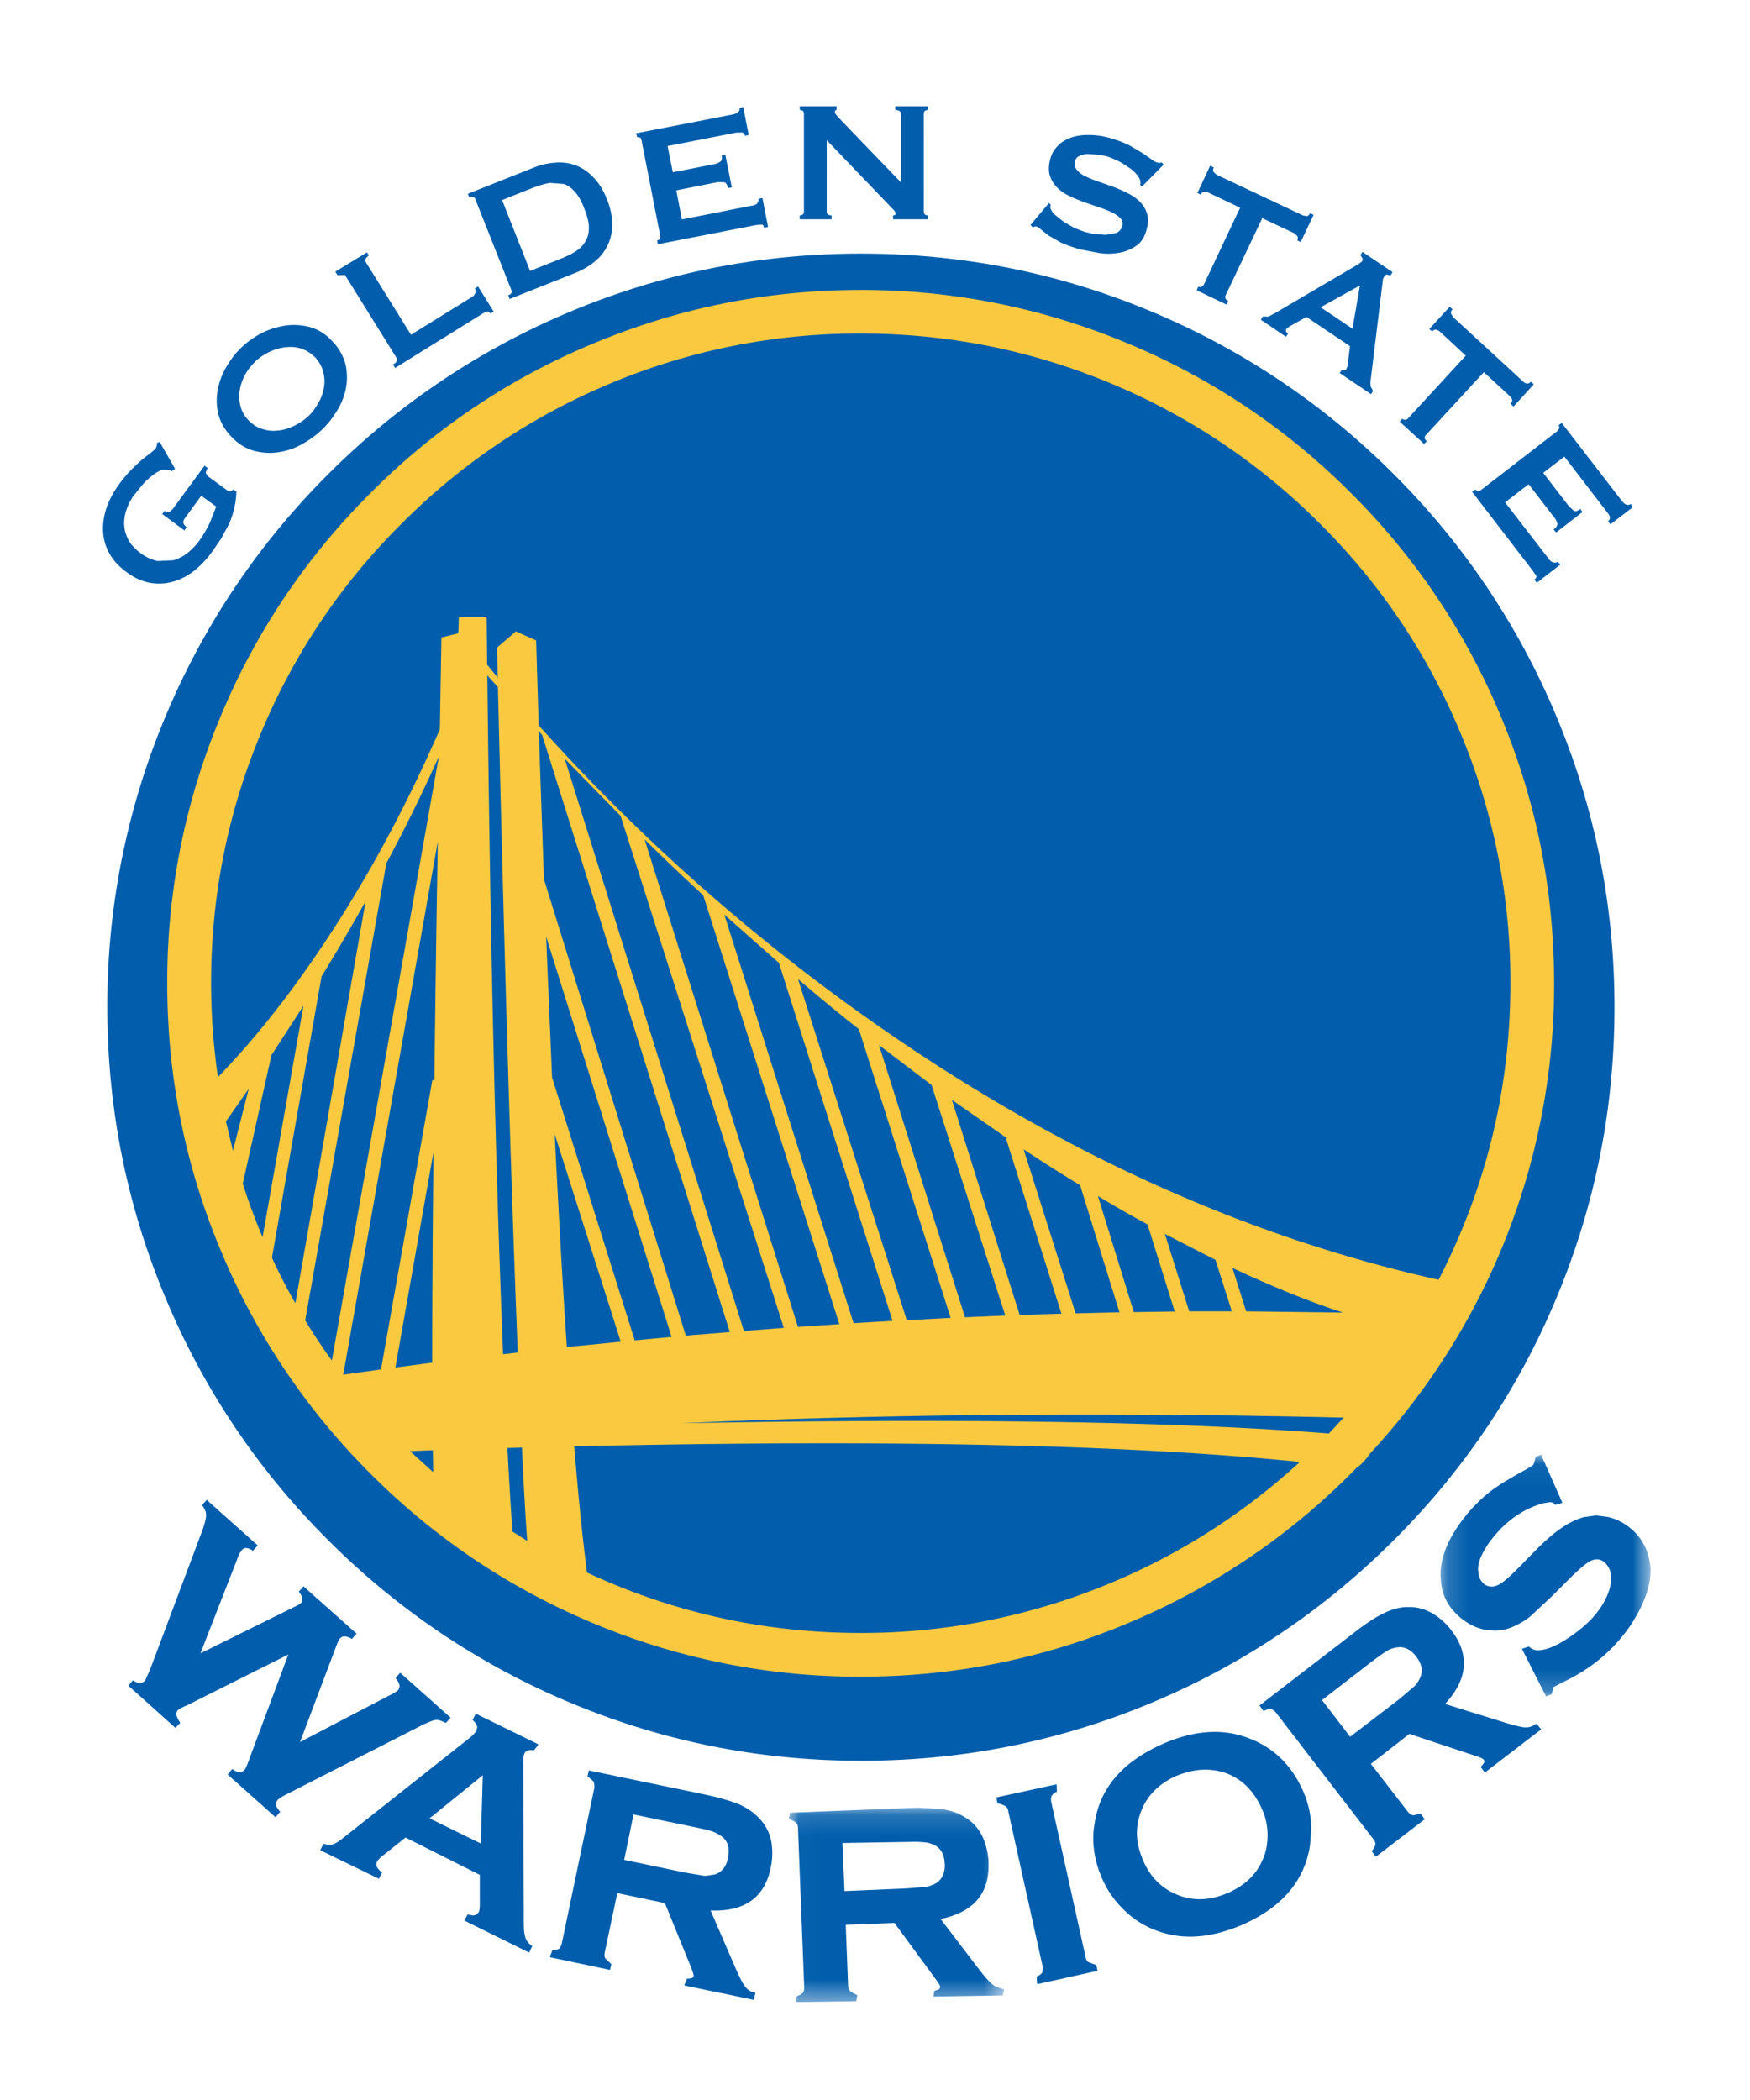 <svg xmlns="http://www.w3.org/2000/svg" xmlns:xlink="http://www.w3.org/1999/xlink" width="85" height="102" viewBox="0 0 85 102">
    <defs>
        <filter id="a" width="135.5%" height="129%" x="-17.8%" y="-14.5%" filterUnits="objectBoundingBox">
            <feOffset dx="2" dy="2" in="SourceAlpha" result="shadowOffsetOuter1"/>
            <feGaussianBlur in="shadowOffsetOuter1" result="shadowBlurOuter1" stdDeviation="2.5"/>
            <feColorMatrix in="shadowBlurOuter1" result="shadowMatrixOuter1" values="0 0 0 0 0 0 0 0 0 0 0 0 0 0 0 0 0 0 0.2 0"/>
            <feMerge>
                <feMergeNode in="shadowMatrixOuter1"/>
                <feMergeNode in="SourceGraphic"/>
            </feMerge>
        </filter>
        <path id="b" d="M.018.146h10.46v9.437H.018z"/>
        <path id="d" d="M.162.054h10.202v11.741H.162z"/>
    </defs>
    <g fill="none" fill-rule="evenodd" filter="url(#a)" transform="translate(3 3)">
        <path fill="#025EAC" d="M12.325 74.353L9.74 72.05l-.227.257.03.038c.098.13.144.243.144.334 0 .076-.023.136-.068.174-.015.038-.13.106-.341.205l-4.54 2.244 1.81-4.64c.07-.181.137-.302.206-.37a.222.222 0 0 1 .197-.1c.083 0 .174.031.288.1l.053.022.227-.25L5.04 67.85l-.227.257.038.053c.106.145.16.289.16.432 0 .16-.061.395-.175.72l-2.54 6.762-.242.545c-.083.084-.167.13-.25.13a.544.544 0 0 1-.288-.1l-.068-.03-.167.205-.045.053 2.281 2.047.205-.205.03-.038-.03-.053c-.099-.151-.152-.28-.152-.387a.24.24 0 0 1 .068-.174c.038-.045.19-.129.455-.242l4.912-2.464-1.88 5.033c-.114.334-.197.523-.243.561-.068.084-.144.122-.227.122a.58.58 0 0 1-.326-.122l-.053-.03-.22.265 2.327 2.077.228-.265-.038-.038c-.114-.137-.167-.25-.167-.349a.325.325 0 0 1 .076-.182c.068-.076.25-.19.553-.341l6.435-3.282c.341-.167.569-.258.682-.265l.046-.008c.114 0 .25.046.417.13l.045.014.228-.25-2.449-2.183-.227.25.038.053c.106.137.159.258.159.357l-.053.166c-.083.084-.235.175-.44.273l-4.343 2.266 1.766-4.676c.069-.182.122-.296.167-.35.068-.067.137-.105.22-.105.083 0 .19.03.326.098l.038.03.182-.211.053-.046M21.14 79.72l-3.032-1.486-.152.303.03.038c.13.114.19.228.19.334l-.038.151c-.075.129-.197.25-.363.379l-6.102 4.829c-.228.181-.394.287-.493.31l-.167.03-.242-.037-.06-.008-.16.303 2.85 1.387.16-.303-.054-.038c-.151-.129-.227-.242-.227-.356l.023-.121a1.12 1.12 0 0 1 .28-.296l1.114-.887 3.608 1.812v1.387c0 .212-.015.349-.045.402a.33.33 0 0 1-.288.182l-.22-.038-.038-.015-.16.303 3.146 1.554.152-.319-.053-.038a.689.689 0 0 1-.273-.356c-.053-.144-.083-.379-.083-.69l-.03-7.852-.046-.008h.045c0-.19.023-.333.069-.424.053-.099.159-.144.31-.152l.144.015.182-.227.023-.068zm-2.79 4.82l-2.485-1.22 2.584-2.092-.098 3.312zM31.85 83.29a2.919 2.919 0 0 0-.978-.66c-.386-.159-.917-.31-1.607-.462l-5.662-1.175-.068.28c.182.145.288.243.31.288l.024.145v.128l-1.585 7.573c-.037.128-.083.212-.136.25a.66.66 0 0 1-.318.068l-.106.273-.015.068 2.918.614.068-.28-.296-.28a.309.309 0 0 1-.038-.16l.008-.106.614-2.903 2.312.485 1.205 2.963c.129.296.19.493.19.584v.015c-.023.069-.107.099-.266.106h-.053l-.114.266-.015.068 3.373.697.076-.34-.068-.016a.772.772 0 0 1-.432-.288c-.114-.144-.28-.47-.493-.963L29.516 87.8h.181c1.547.007 2.464-.69 2.744-2.108a3.34 3.34 0 0 0 .069-.674c0-.205-.016-.41-.054-.614a2.24 2.24 0 0 0-.606-1.114m-1.75.947c.196.16.295.394.295.69l-.03.31c-.099.448-.319.713-.66.812l-.402.06h-.106l-.94-.159-2.94-.614.454-2.205 2.949.613c.424.084.735.16.925.228.166.068.318.152.454.265"/>
        <g transform="translate(33.295 82.659)">
            <mask id="c" fill="#fff">
                <use xlink:href="#b"/>
            </mask>
            <path fill="#025EAC" d="M5.786.161L.078.388l-.06.28c.204.1.325.175.363.213.053.053.084.144.084.265l.303 7.747c0 .114-.023.197-.068.243-.046.06-.144.113-.288.159l-.053.288 2.933-.038.053-.296c-.19-.083-.303-.152-.349-.197-.06-.06-.09-.151-.098-.265L2.784 5.83 5.15 5.74l1.895 2.584c.22.289.326.463.326.523v.008c0 .083-.091.144-.28.182l-.046.28 3.365-.053.069-.295c-.28-.076-.47-.16-.569-.243-.174-.144-.41-.41-.712-.81L7.393 5.55c1.561-.326 2.334-1.19 2.327-2.607V2.79a3.246 3.246 0 0 0-.296-1.243 2.111 2.111 0 0 0-.856-.94C8.257.403 7.878.275 7.446.214L6.362.146 5.786.16zm1.303 1.796c.319.16.486.463.5.91l.008.068c-.007.41-.151.705-.432.88-.144.083-.31.136-.485.174l-.955.076-3.001.128-.099-2.334 3.608-.06.356.022c.167.015.334.06.5.136z" mask="url(#c)"/>
        </g>
        <path fill="#025EAC" d="M43.97 82.964l1.675 7.557.008.129-.03.151c-.038.076-.13.144-.266.205l.008.296.03.068 2.918-.645-.068-.28-.379-.144c-.068-.038-.113-.121-.136-.243l-1.675-7.557-.008-.129.03-.143a.668.668 0 0 1 .258-.205l-.007-.288-.016-.068-2.918.636.053.28c.205.054.334.107.394.145a.344.344 0 0 1 .13.235M51.512 79.69c-1.978.863-3.092 2.152-3.343 3.873a3.794 3.794 0 0 0-.068.712c0 .644.137 1.281.402 1.902a4.74 4.74 0 0 0 1.03 1.532c.494.5 1.062.864 1.721 1.091a4.616 4.616 0 0 0 1.554.265c.766 0 1.592-.182 2.479-.553 1.955-.841 3.07-2.13 3.342-3.88l.061-.774c0-.614-.121-1.213-.371-1.804-.569-1.326-1.493-2.22-2.782-2.668a4.434 4.434 0 0 0-1.539-.265c-.788 0-1.614.19-2.486.568m2.948 1.403c.834.28 1.448.879 1.85 1.811.16.356.25.75.258 1.19v.038c0 .478-.091.91-.28 1.281-.312.69-.872 1.197-1.668 1.539-.47.197-.918.295-1.342.295-.326 0-.629-.053-.925-.151-.864-.296-1.478-.887-1.842-1.759-.189-.454-.288-.886-.288-1.303 0-.432.1-.85.288-1.259.319-.674.872-1.19 1.66-1.53.478-.19.94-.289 1.372-.289.304 0 .607.046.917.137M56.75 78.022c.083.022.159.076.235.174l4.714 6.124c.069.084.106.16.106.243v.008c-.007.09-.06.19-.151.303l-.03.038.204.273 2.373-1.82-.205-.28-.053.023-.273.06h-.045a.465.465 0 0 1-.235-.159l-1.804-2.334 1.872-1.456 3.054 1.016c.357.106.539.19.561.25l.03.053c0 .06-.052.144-.151.243l-.038.045.174.22.03.053 2.737-2.1-.212-.272-.068.022a.73.73 0 0 1-.455.152h-.053c-.16-.008-.508-.09-1.031-.25l-2.85-.887c.614-.66.917-1.319.917-1.978 0-.538-.205-1.077-.614-1.607a3.168 3.168 0 0 0-.978-.85 2.185 2.185 0 0 0-1.076-.272h-.16c-.37.023-.75.136-1.128.333-.357.175-.827.478-1.395.925l-4.578 3.525.197.265.053-.023a.721.721 0 0 1 .28-.068l.046.008zm5.616-2.835c.13-.084.288-.137.478-.167l.144-.015c.295 0 .568.152.803.462.175.235.265.463.265.675 0 .106-.022.22-.075.341-.068.16-.167.303-.288.425l-.728.621-2.388 1.827-1.364-1.781 2.373-1.835c.333-.25.59-.44.78-.553z"/>
        <g transform="translate(64.804 65.605)">
            <mask id="e" fill="#fff">
                <use xlink:href="#d"/>
            </mask>
            <path fill="#025EAC" d="M.177 6.133c.045.75.379 1.372 1.008 1.88.38.296.78.485 1.205.553l.387.03c.34 0 .66-.068.955-.212.296-.129.56-.288.803-.485l1.077-1.008.735-.735c.455-.463.803-.766 1.046-.91a.73.73 0 0 1 .379-.113c.114 0 .227.045.356.144a.971.971 0 0 1 .288.477l.038.319-.045.363c-.099.432-.326.887-.698 1.35-.34.409-.773.788-1.296 1.137-.508.348-.955.553-1.334.613l-.167.016a.601.601 0 0 1-.394-.13l-.068-.052-.334.113 1.175 2.312.273-.114.076-.333.394-.212c1.198-.553 2.183-1.304 2.956-2.259A7.183 7.183 0 0 0 10 7.24c.243-.569.364-1.084.364-1.554 0-.19-.015-.349-.053-.493a2.585 2.585 0 0 0-.963-1.6 2.53 2.53 0 0 0-1.083-.522l-.546-.068-.607.083c-.371.114-.72.28-1.045.508-.319.205-.713.538-1.183 1l-.743.758c-.477.493-.819.804-1.016.933-.174.114-.333.174-.485.174a.609.609 0 0 1-.363-.129.779.779 0 0 1-.266-.5l-.023-.19c0-.174.03-.348.1-.53.15-.372.37-.728.65-1.061.653-.811 1.441-1.35 2.373-1.63l.349-.06c.084 0 .152.015.205.053l.076.075.28-.075.06-.03L5.051.053 4.778.16c-.038.213-.076.341-.114.38-.007.022-.136.105-.387.25-.735.401-1.31.75-1.712 1.06a7.486 7.486 0 0 0-1.183 1.175C.572 4.034.162 4.99.162 5.898l.015.235" mask="url(#e)"/>
        </g>
        <path fill="#025EAC" d="M36.823 7.318c-4.965 0-9.718.955-14.25 2.872a36.398 36.398 0 0 0-11.635 7.846A36.316 36.316 0 0 0 3.093 29.67a36.218 36.218 0 0 0-2.88 14.25c0 4.965.962 9.718 2.88 14.25a36.15 36.15 0 0 0 7.845 11.635 36.398 36.398 0 0 0 11.635 7.845c4.532 1.918 9.285 2.873 14.25 2.873 4.964 0 9.717-.955 14.242-2.873A36.399 36.399 0 0 0 62.7 69.805a36.15 36.15 0 0 0 7.845-11.635c1.917-4.532 2.873-9.285 2.873-14.25 0-4.964-.956-9.717-2.873-14.25A36.315 36.315 0 0 0 62.7 18.036a36.399 36.399 0 0 0-11.635-7.846c-4.525-1.917-9.278-2.872-14.242-2.872M1.918 17.308c-.182.159-.364.333-.554.523-.22.227-.409.455-.568.675-.28.378-.493.773-.63 1.182a3.19 3.19 0 0 0-.158 1.16c.022.363.128.72.318 1.06.19.327.462.615.819.88.333.25.69.425 1.076.508.371.076.743.068 1.099-.023.371-.09.72-.258 1.054-.508.34-.257.651-.583.932-.97l.432-.63.379-.696c.098-.22.182-.47.258-.766.06-.258.098-.53.106-.819l-.137-.106a.89.89 0 0 1-.144.076c-.038.023-.09.015-.144-.023l-.955-.697-.106-.151c0-.054.03-.137.09-.25l-.15-.114-1.547 2.107-.167.151c-.053.023-.136 0-.234-.06l-.107.151 1.077.796.106-.159c-.099-.083-.152-.16-.16-.227-.007-.053.023-.13.084-.22l.788-1.077.728.524-.31.78c-.145.311-.327.622-.554.932-.16.205-.334.387-.538.546-.213.167-.44.28-.682.349l-.766.038a2.085 2.085 0 0 1-.819-.38c-.28-.204-.485-.424-.606-.666a1.724 1.724 0 0 1-.197-.743c-.008-.25.038-.5.129-.75a2.51 2.51 0 0 1 .363-.675l.425-.523c.16-.174.318-.318.485-.44a1.61 1.61 0 0 1 .47-.265l.341.008.083.083.175-.129-.75-1.311a.667.667 0 0 1-.13.06l-.007.13-.053.144-.205.174-.44.34"/>
        <g>
            <path fill="#025EAC" d="M11.18 11.615c-.318-.356-.674-.59-1.069-.712a2.988 2.988 0 0 0-1.182-.099 3.88 3.88 0 0 0-1.152.341c-.372.19-.698.41-.978.667-.28.25-.53.554-.75.918-.22.348-.372.72-.455 1.114a2.827 2.827 0 0 0-.008 1.182c.084.402.28.781.607 1.137.326.356.682.592 1.076.713.394.114.788.151 1.183.098.409-.053.788-.166 1.136-.356.357-.19.683-.41.97-.675.296-.265.546-.568.759-.91.22-.333.379-.696.47-1.098.083-.387.09-.78.007-1.19a2.485 2.485 0 0 0-.614-1.13m-.455 2.267a2.178 2.178 0 0 1-.295.743 2.478 2.478 0 0 1-.493.629 2.787 2.787 0 0 1-.675.44c-.25.12-.507.196-.773.22-.257.03-.515 0-.765-.084-.25-.076-.47-.22-.675-.44a1.493 1.493 0 0 1-.379-.712 1.805 1.805 0 0 1-.015-.781 2.43 2.43 0 0 1 .28-.75c.13-.22.304-.432.508-.63.205-.182.432-.325.675-.44.25-.113.5-.189.765-.211.266-.03.524-.008.774.075.242.084.47.235.682.448.19.227.318.462.371.712.06.25.068.515.015.78M11.756 8.356l2.502 4.025c.068.114.007.22-.167.326l.098.167 4.222-2.623c.099-.06.182-.098.235-.114.06-.03.121 0 .175.091l.159-.09-.758-1.22-.16.09c.046.083.054.16.023.227a.36.36 0 0 1-.174.197l-2.949 1.827-2.198-3.532c-.053-.099-.007-.205.152-.318l-.09-.152-1.54.94.106.167.364-.008M21.996 2.899a3.466 3.466 0 0 0-1.053.235l-3.222 1.28.076.175c.152-.06.25-.03.288.083l1.751 4.412c.053.114 0 .205-.151.257l.068.182 3.221-1.28c.357-.144.667-.334.933-.554a2.295 2.295 0 0 0 .833-1.796c0-.364-.083-.766-.257-1.213-.182-.447-.394-.796-.645-1.046a2.3 2.3 0 0 0-.841-.591 2.312 2.312 0 0 0-1-.144m.94 1.432c.174.205.318.463.439.789.136.34.212.629.227.879.008.265-.037.485-.136.66a1.287 1.287 0 0 1-.447.507c-.19.137-.447.265-.766.394l-1.508.6-1.357-3.442 1.5-.599c.32-.121.592-.197.827-.235l.675.053c.197.068.379.205.545.394M30.865.428c-.046.06-.144.106-.288.136l-4.677.91.045.182.137.022a.172.172 0 0 1 .076.13l.91 4.646c.007.06 0 .113-.03.151a.195.195 0 0 1-.122.076l.038.182 4.775-.932.258-.023c.068 0 .106.053.129.152l.189-.038-.273-1.403-.19.038a.233.233 0 0 1-.06.213.319.319 0 0 1-.235.113l-3.426.675-.273-1.41 2.009-.402.333.008c.084.038.137.129.175.28l.181-.03-.318-1.6-.174.03c.022.168.007.274-.06.312a.756.756 0 0 1-.304.128l-2.009.395-.257-1.274 3.327-.652.31-.007c.062.03.1.083.122.159l.182-.038L31.1.2l-.182.038c.015.084 0 .144-.053.19M38.755 3.854L35.761.746c-.144-.152-.212-.25-.212-.303 0-.068.03-.099.083-.099V.162h-1.788l.007.182c.129 0 .197.061.197.19V5.27c0 .13-.068.19-.204.19v.19h1.546v-.19c-.16 0-.235-.06-.235-.19V1.807l3.184 3.32c.113.114.166.19.166.243 0 .06-.045.09-.129.09v.19h1.69v-.19c-.128 0-.197-.06-.197-.189V.534c0-.129.069-.19.198-.19V.162h-1.585v.182c.182 0 .273.061.273.19v3.32M49.837 2.05a5.725 5.725 0 0 0-.91-.341 3.789 3.789 0 0 0-1.121-.152c-.342.008-.637.06-.872.16-.25.105-.455.242-.599.416-.152.16-.258.356-.318.576-.084.311-.091.576-.03.796.06.212.174.402.333.576.16.167.356.311.591.425.212.106.455.204.72.303l.743.258c.235.075.447.159.63.25.18.083.318.182.416.288.099.098.129.227.083.386a.47.47 0 0 1-.295.326l-.508.091-.568-.045-.448-.099-.515-.197-.516-.303-.416-.334a.84.84 0 0 1-.213-.31.49.49 0 0 1 .008-.182l-.083-.076-.895 1.061.114.129c.06-.046.114-.06.159-.053a.613.613 0 0 1 .235.151l.364.288.599.342c.235.106.545.22.94.333l.909.174c.341.054.66.046.963-.007.303-.046.583-.16.841-.334.243-.159.41-.417.508-.773.083-.295.098-.553.03-.78a1.368 1.368 0 0 0-.341-.584 2.24 2.24 0 0 0-.584-.417 7.506 7.506 0 0 0-.72-.319l-.735-.257a5.043 5.043 0 0 1-.637-.265 1.072 1.072 0 0 1-.401-.311.403.403 0 0 1-.076-.402.317.317 0 0 1 .205-.258.98.98 0 0 1 .363-.098l.455.023.47.075c.19.061.38.137.569.228.181.083.348.19.5.303.144.083.273.19.386.318.099.114.167.22.205.311a.554.554 0 0 1 .008.25l.09.068 1.047-1.06-.099-.107a.355.355 0 0 1-.22 0 .86.86 0 0 1-.303-.174l-.44-.303-.621-.364M58.28 5.46l-4.198-1.978-.137-.129c-.038-.053-.03-.12.008-.22l-.175-.083-.621 1.327.167.076c.038-.084.098-.13.166-.137l.182.03 1.562.743-1.774 3.76-.121.098-.144-.015-.068.167 1.447.697.084-.174c-.13-.068-.175-.16-.13-.273l1.782-3.752 1.561.735.137.13c.038.052.038.12 0 .211l.167.084.629-1.32-.175-.082c-.037.083-.09.136-.159.144l-.19-.038M56.598 10.38l-.258-.008-.098.16 1.22.826.106-.152c-.106-.076-.136-.144-.09-.212.022-.053.113-.114.257-.197l.72-.402 2.115 1.418-.106.864a.61.61 0 0 1-.084.273l-.098.045-.106-.038-.106.16 1.523 1.03.099-.16-.106-.196c-.023-.068-.03-.144-.023-.228l.606-4.972a.387.387 0 0 1 .069-.16c.037-.067.09-.098.143-.09l.16.038.098-.16-1.463-.985-.098.16.09.136a.167.167 0 0 1-.014.167l-.167.129-4.116 2.417-.273.137zm4.457-1.516l-.364 2.1-1.546-1.039 1.91-1.06zM65.413 9.902l-.992 1.077.143.121c.069-.068.13-.099.197-.083.061.015.114.045.167.083l1.266 1.175-2.812 3.055c-.045.045-.09.068-.144.06a.205.205 0 0 1-.129-.053l-.121.144 1.182 1.084.13-.136c-.115-.099-.13-.198-.046-.296l2.82-3.055 1.265 1.168a.444.444 0 0 1 .106.166c.015.054-.007.122-.075.205l.143.129.986-1.076-.137-.13c-.068.069-.136.1-.204.084a.273.273 0 0 1-.167-.083l-3.419-3.146-.09-.159c-.023-.068 0-.137.068-.212l-.137-.122M70.666 15.92l-3.752 2.896c-.053.03-.098.046-.144.038l-.121-.076-.144.114 2.964 3.858.144.212c.03.061 0 .122-.084.19l.121.151 1.137-.879-.128-.144c-.061.053-.13.06-.205.038a.405.405 0 0 1-.22-.16l-2.13-2.758 1.145-.88 1.25 1.623a.744.744 0 0 1 .144.295c.008.091-.053.182-.182.28l.122.145 1.28-.993-.105-.152c-.13.099-.228.137-.304.099l-.25-.228-1.25-1.622 1.03-.788 2.062 2.683c.099.114.144.212.152.28 0 .069-.03.122-.091.175l.114.152 1.098-.842-.12-.151c-.054.053-.122.06-.19.038-.076-.016-.16-.084-.25-.205l-2.903-3.767-.152.113c.03.054.046.099.038.137l-.076.129"/>
            <path fill="#FAC93F" d="M36.8 9.084c-4.563 0-8.93.887-13.106 2.653a33.055 33.055 0 0 0-10.702 7.216 33.297 33.297 0 0 0-7.216 10.702 33.253 33.253 0 0 0-2.653 13.106c0 4.57.887 8.936 2.653 13.105a33.409 33.409 0 0 0 7.216 10.71c3.1 3.108 6.67 5.51 10.702 7.216A33.3 33.3 0 0 0 36.8 76.438c4.646 0 9.08-.91 13.31-2.737a33.45 33.45 0 0 0 10.809-7.436c.174-.098.394-.333.66-.704a33.469 33.469 0 0 0 6.533-10.347 33.372 33.372 0 0 0 2.372-12.453c0-4.57-.88-8.937-2.645-13.106a33.297 33.297 0 0 0-7.216-10.702 33.332 33.332 0 0 0-10.71-7.216A33.315 33.315 0 0 0 36.8 9.084zm12.286 4.593a31.355 31.355 0 0 1 10.036 6.769 31.174 31.174 0 0 1 6.761 10.028 31.183 31.183 0 0 1 2.479 12.28c0 5.085-1.16 9.883-3.487 14.408-9.573-2.137-18.835-6.382-27.787-12.734a95.253 95.253 0 0 1-15.925-14.197l-.122-4.123-.985-.44-.917.789.038 1.462-.516-.636-.022-2.327h-1.35l-.03.803-.819.205-.075 4.457c-1.79 4.1-3.82 7.792-6.087 11.082-1.554 2.266-3.123 4.199-4.692 5.813a31.876 31.876 0 0 1-.333-4.563c0-4.282.826-8.375 2.478-12.28a31.18 31.18 0 0 1 6.762-10.027 31.243 31.243 0 0 1 10.028-6.769A31.182 31.182 0 0 1 36.8 11.2c4.282 0 8.375.826 12.286 2.478zM40.25 47.703l3.577 11.195-1.955.083-4.177-13.219 2.555 1.94zm-3.533-2.714l4.457 14.023-2.13.113-5.283-16.569a93.344 93.344 0 0 0 2.956 2.433zm7.14 5.29l2.699 8.528-2.031.06-3.29-10.444 2.607 1.811.099.068-.084-.022zm-37.883-.81l1.107-1.584-.766 3.009-.341-1.425zm3.767-5.617L7.754 55.093a31.25 31.25 0 0 1-.963-2.6l1.395-6.246 1.554-2.395zm15.402-9.224l7.928 24.869-1.94.151-8.701-27.795 2.713 2.775zm-3.812-3.934L30.448 59.7l-2.138.175-6.89-22.171-.25-7.178.16.167zm-2.146-2.32c.326 13.59.645 24.362.963 32.32l-.712.084c-.364-8.914-.622-19.905-.766-32.972l.515.568zm-2.872 3.38L11.12 61.082a28.85 28.85 0 0 1-1.297-1.948l3.942-22.201a84.886 84.886 0 0 0 2.547-5.177zm-3.555 7.02L9.346 58.299a25.677 25.677 0 0 1-1.137-2.213l2.41-13.659a102.235 102.235 0 0 0 2.138-3.653zM16 47.46l-2.494 14.053-1.834.258 4.593-25.9c-.068 3.858-.121 7.731-.167 11.612l-.098-.023zm5.526-6.973l6.094 19.45-1.79.166-4.016-12.772-.288-6.844zm7.632-2.001l6.61 20.829-2.009.136-7.45-23.679c.962.948 1.91 1.85 2.85 2.714zm-6.624 21.943c-.182-2.638-.38-6.087-.592-10.346L25.15 60.17l-2.615.258zm-8.33.993l1.85-10.46c-.039 3.676-.062 7.08-.062 10.225l-1.789.235zm1.834 5.079l-1.122-1.016 1.107-.046.015 1.062zm3.85 2.887c-.083-1.22-.166-2.577-.242-4.055l.705-.023c.083 1.767.166 3.283.257 4.533l-.72-.455zm3.002-4.138c15.235-.341 26.984-.084 35.246.758a31.346 31.346 0 0 1-9.695 6.086A31.264 31.264 0 0 1 36.8 74.315c-4.654 0-9.08-.978-13.288-2.933-.204-1.57-.417-3.616-.621-6.132zm31.971-8.664c1.964.917 3.752 1.645 5.375 2.168l-4.708-.06-.667-2.108zm4.685 8.042c-7.33-.583-17.813-.75-31.456-.5 9.952-.447 20.677-.538 32.176-.273l-.72.773zm-5.51-8.436l.795 2.501h-2.07l-1.182-3.76 2.456 1.26zm-3.965 2.54l-1.744-5.64c.751.455 1.554.917 2.41 1.38l1.32 4.229-1.986.03zm-.697.007l-2.13.053-2.524-7.966a85.297 85.297 0 0 0 2.743 1.743l1.91 6.17zm-12.916.53l-6.276-19.843 2.652 2.342 5.518 17.388-1.894.113z"/>
        </g>
    </g>
</svg>
